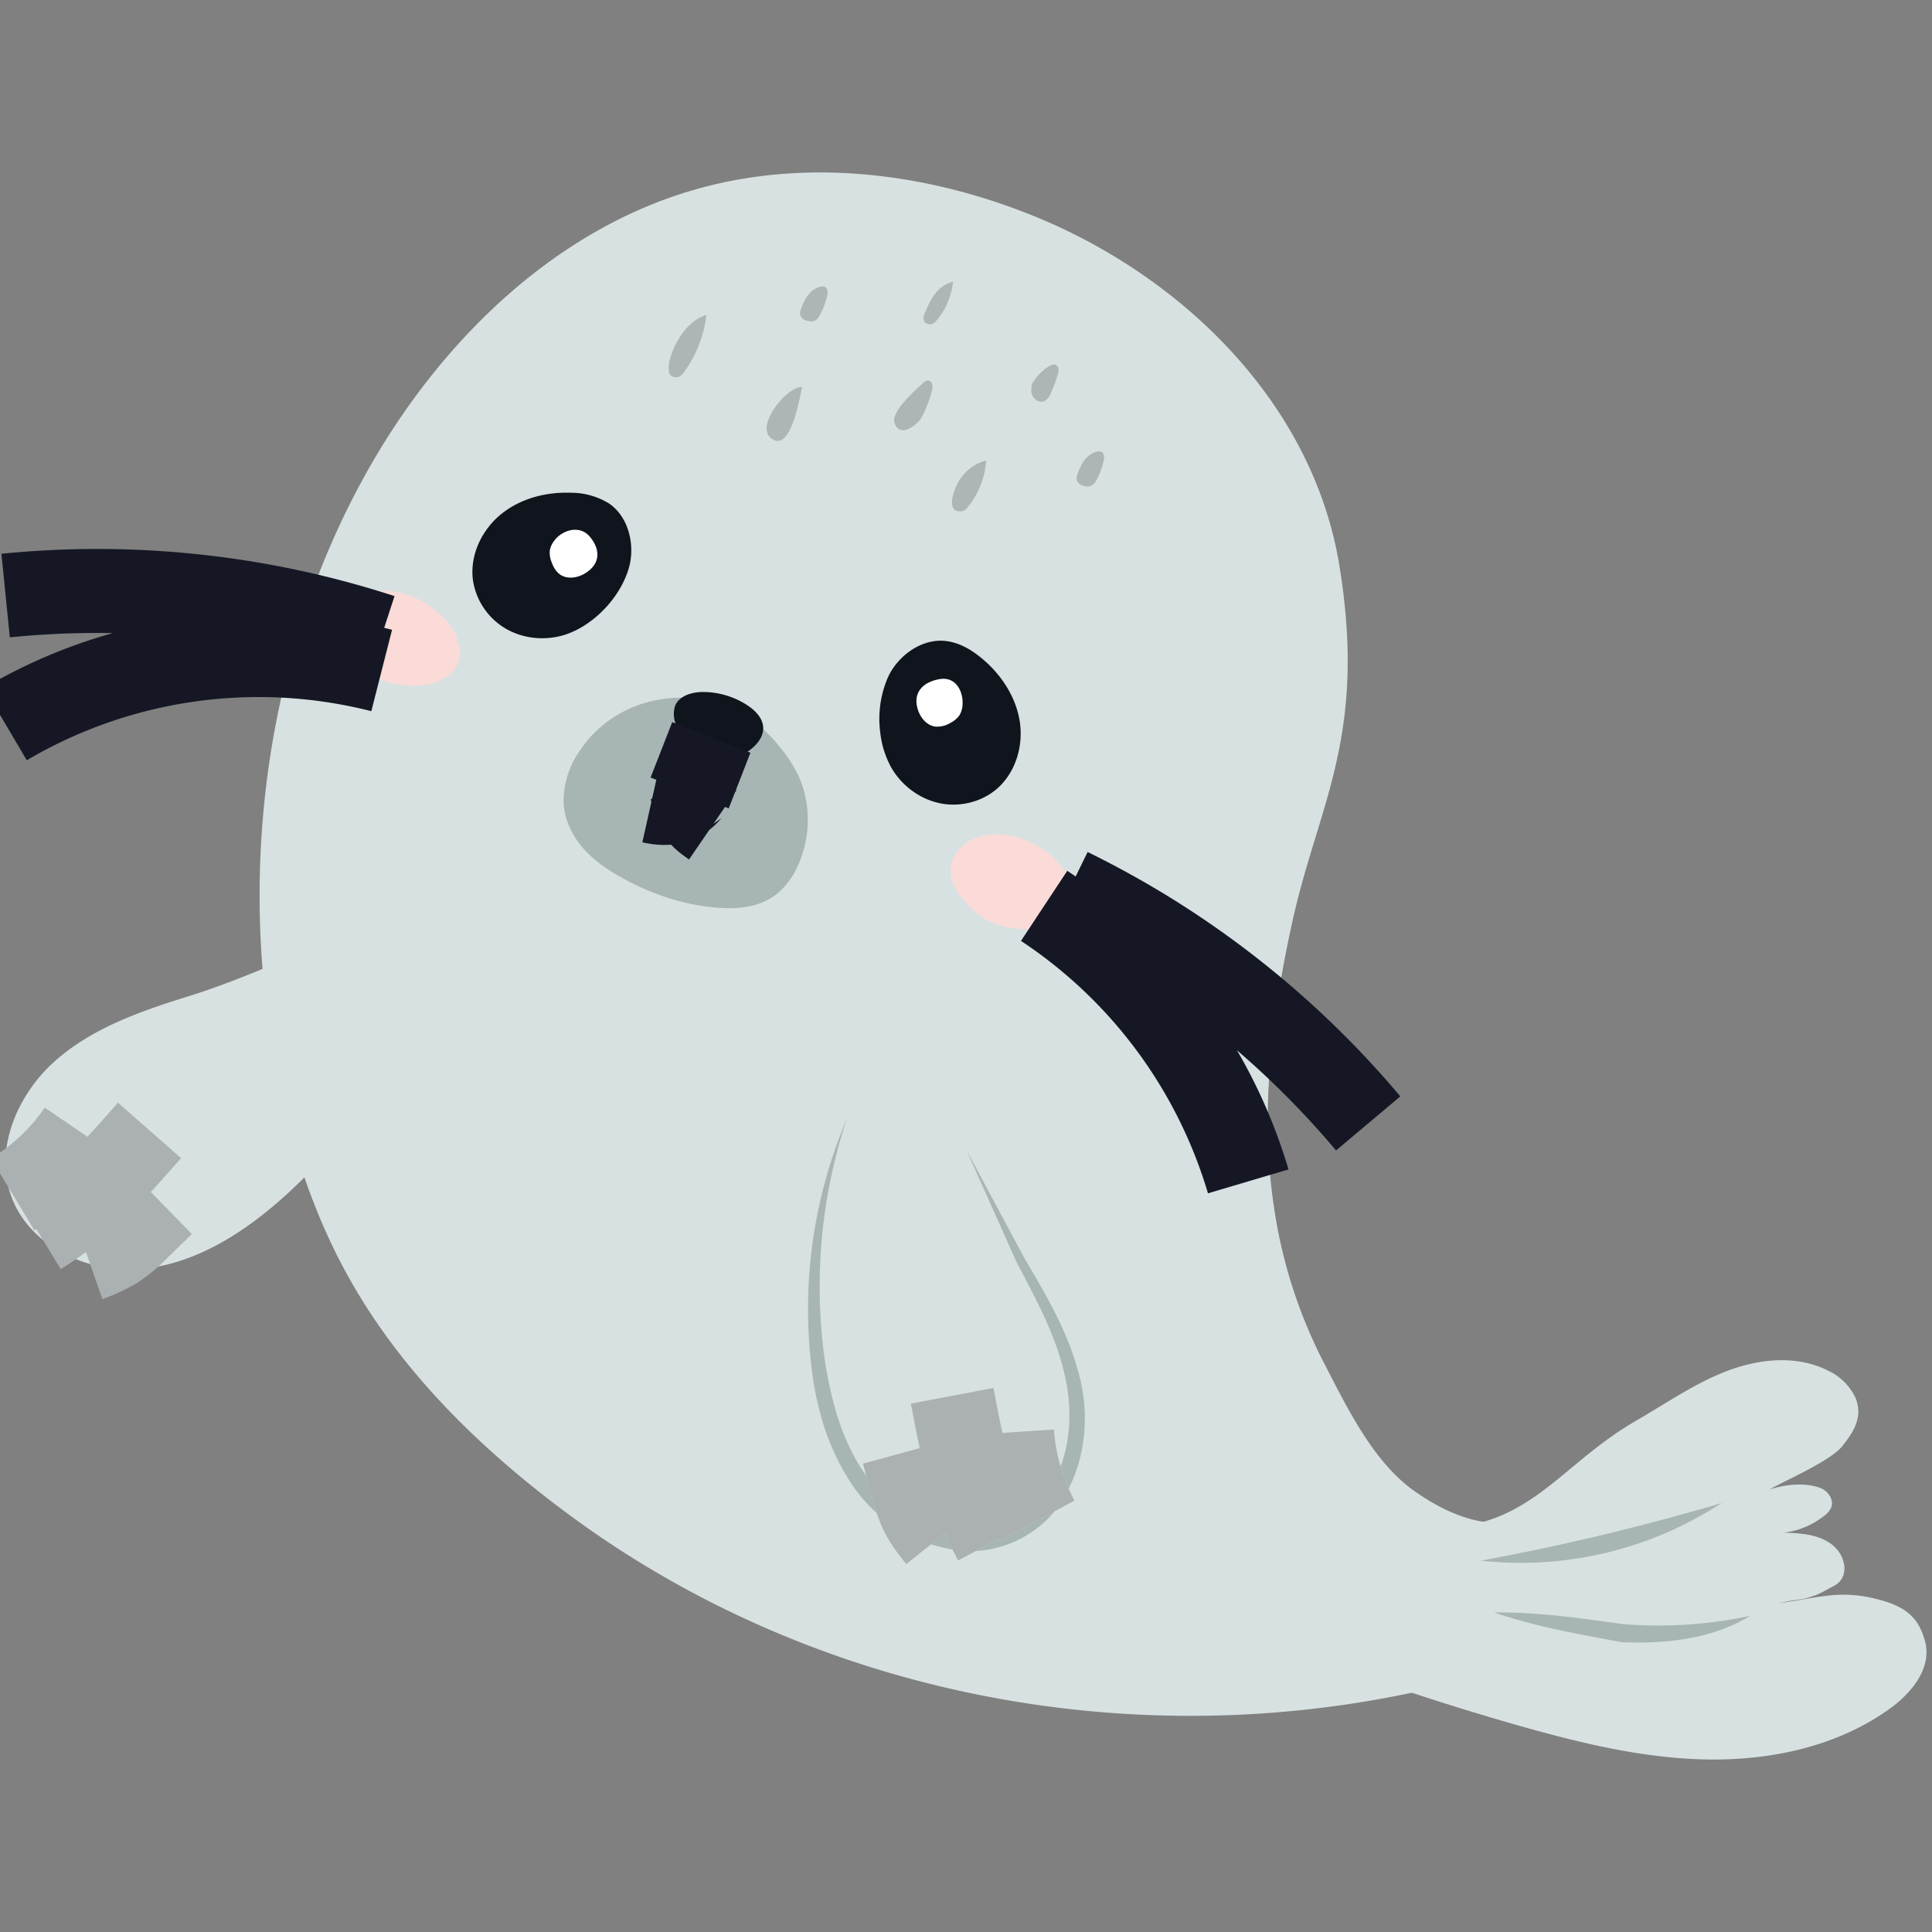 <?xml version="1.0" encoding="utf-8"?>
<svg version="1.1" xmlns="http://www.w3.org/2000/svg" xmlns:xlink="http://www.w3.org/1999/xlink" x="0px" y="0px"
	 viewBox="0 0 23 23" style="enable-background:new 0 0 100 100;" xml:space="preserve">
	 <rect x="0" y="0" width="23" height="23" fill="#808080" stroke="none"/>
	 <g
      fill="none"
      stroke="#D4CFCE"
      strokeWidth="0.01"
      strokeLinecap="round"
      strokeLinejoin="round"
      strokeMiterlimit="10"
    >
      <path d="M11.335 16.617c.112.591.228 1.193.512 1.724M10.756 17.293l.103.378c.032.12.065.24.121.35.054.104.127.196.2.288M12.048 17.051c.024.367.129.727.303 1.05" />
    </g>
    <path
      fill="#D8E1E1"
      d="M2.239 11.862c-.566.176-1.143.377-1.585.77s-.719 1.03-.527 1.59c.204.596.887.93 1.515.887s1.197-.39 1.672-.803a6.035 6.035 0 0 0 1.637-2.301 4.097 4.097 0 0 1-.699-.452c-.091-.073-.207-.235-.312-.278-.165-.067-.105-.037-.29.04-.471.198-.92.394-1.411.547z"
    />
    <path
      fill="#D8E1E1"
      d="M15.163 14.347c-.164-1.114-.023-2.258.22-3.364.307-1.407.895-2.206.562-4.25-.32-1.956-1.906-3.483-3.712-4.191-1.254-.493-2.664-.66-3.97-.282-1.632.47-2.967 1.752-3.832 3.247C3.2 7.633 2.83 10.22 3.267 12.622c.158.873.421 1.73.84 2.504.634 1.174 1.607 2.123 2.67 2.908 3.131 2.312 7.301 2.988 11.055 1.855.003-.813-.004-1.059.338-1.8-.474.132-.927-.056-1.323-.332-.506-.353-.817-1.015-1.1-1.56a5.88 5.88 0 0 1-.584-1.85z"
    />
    <path
      fill="#A7B6B5"
      d="M6.909 8.928a1.05 1.05 0 0 0-.2.627c.01.203.102.392.23.54.128.147.29.257.458.351.352.197.742.33 1.146.36.242.02.504-.005.703-.162a.912.912 0 0 0 .256-.346c.15-.332.153-.727.01-1.047a1.592 1.592 0 0 0-.226-.355 1.641 1.641 0 0 0-.492-.423c-.615-.325-1.457-.178-1.886.455z"
    />
    <path
      fill="#10141D"
      d="M7.246 5.991a.866.866 0 0 0-.455-.125c-.296-.01-.6.07-.829.258s-.37.488-.332.78a.807.807 0 0 0 .4.585c.212.12.477.141.709.063.135-.046.258-.123.366-.216.17-.148.306-.338.375-.553.087-.27.014-.627-.234-.792z"
    />
    <path
      fill="#FFF"
      d="M6.604 6.43a.267.267 0 0 0-.058.118.284.284 0 0 0 .019.139c.02.059.052.117.103.153.087.06.21.04.3-.016.164-.102.192-.26.062-.425-.125-.16-.334-.087-.426.03z"
    />
    <path
      fill="#10141D"
      d="M11.274 7.633c.158.022.3.108.422.211.226.19.399.454.444.746.045.292-.05.61-.275.803-.186.159-.449.22-.687.167s-.45-.214-.57-.427a1.113 1.113 0 0 1-.128-.406 1.243 1.243 0 0 1 .09-.662c.117-.259.409-.475.704-.432z"
    />
    <path
      fill="#FFF"
      d="M11.459 8.388a.268.268 0 0 1-.037.127.285.285 0 0 1-.106.09.302.302 0 0 1-.18.045c-.105-.013-.183-.11-.212-.212-.054-.185.052-.316.26-.353.2-.035.285.154.275.303z"
    />
    <path
      fill="#10141D"
      d="M8.043 8.615a.326.326 0 0 1-.008-.207c.046-.125.201-.17.334-.17.185 0 .37.055.525.156.096.062.187.154.192.268.004.124-.095.228-.199.295a.638.638 0 0 1-.334.115c-.263.003-.44-.228-.51-.457z"
    />
    <path
      fill="none"
      stroke="#151824"
      strokeWidth="0.093"
      strokeLinecap="round"
      strokeLinejoin="round"
      strokeMiterlimit="10"
      d="M8.468 8.779c-.097.248-.16.413-.258.661M7.756 9.54c.219.049.342.003.45-.12.005-.006.015-.004.021-.001.008.003.013.012.015.02.026.18.059.255.243.381"
    />
    <path
      fill="#FADBD7"
      d="M5.465 7.622a1.047 1.047 0 0 0-.675-.557.75.75 0 0 0-.541.042c-.159.086-.263.263-.229.438a.613.613 0 0 0 .135.255c.08.1.176.19.29.252a.983.983 0 0 0 .388.107c.132.01.268.002.386-.048.119-.049.219-.143.25-.263s-.02-.263-.133-.332M12.767 10.52a1.047 1.047 0 0 0-.675-.557c-.182-.048-.383-.044-.541.042s-.263.263-.229.438a.614.614 0 0 0 .135.255c.08.1.176.19.29.253a.981.981 0 0 0 .388.106c.132.01.268.002.386-.047a.412.412 0 0 0 .25-.263.309.309 0 0 0-.132-.333"
    />
    <g
      fill="none"
      stroke="#151824"
      strokeWidth="0.04"
      strokeLinecap="round"
      strokeLinejoin="round"
      strokeMiterlimit="10"
    >
      <path d="M4.544 7.982a5.937 5.937 0 0 0-4.479.638M.067 7.09a10.935 10.935 0 0 1 4.475.482" />
    </g>
    <g
      fill="none"
      stroke="#151824"
      strokeWidth="0.04"
      strokeLinecap="round"
      strokeLinejoin="round"
      strokeMiterlimit="10"
    >
      <path d="M16.288 13.374a10.935 10.935 0 0 0-3.56-2.782M14.86 14.064a5.964 5.964 0 0 0-2.43-3.28" />
    </g>
    <g>
      <path
        fill="#A7B6B5"
        d="M11.506 13.692l.689 1.285c.246.418.502.845.635 1.33.144.48.11 1.033-.145 1.485-.24.469-.81.747-1.33.657a1.802 1.802 0 0 1-1.249-.833c-.274-.43-.406-.928-.454-1.418a5.78 5.78 0 0 1 .43-2.88 6.335 6.335 0 0 0-.265 2.86c.072.47.194.94.454 1.33.25.391.662.666 1.113.727.448.078.91-.137 1.131-.541.232-.398.266-.889.155-1.345-.106-.463-.34-.891-.567-1.32l-.597-1.337z"
      />
      <g
        fill="none"
        stroke="#D4CFCE"
        strokeWidth="0.01"
        strokeLinecap="round"
        strokeLinejoin="round"
        strokeMiterlimit="10"
      >
        <path d="M11.335 16.617c.112.591.228 1.193.512 1.724M10.756 17.293l.103.378c.032.12.065.24.121.35.054.104.127.196.2.288M12.048 17.051c.024.367.129.727.303 1.05" />
      </g>
    </g>
    <g
      fill="none"
      stroke="#ABB1B2"
      strokeWidth="0.072"
      strokeLinecap="round"
      strokeLinejoin="round"
      strokeMiterlimit="10"
    >
      <path d="M1.78 13.457c-.397.452-.803.911-1.317 1.224M1.935 14.333l-.281.274a1.8 1.8 0 0 1-.282.239 1.79 1.79 0 0 1-.318.147M.946 13.468c-.207.303-.48.56-.795.75" />
    </g>
    <g fill="#ADB5B5">
      <path d="M8.41 3.748a1.448 1.448 0 0 1-.268.684c-.018.025-.04.051-.073.056-.205.033-.065-.31-.037-.366.078-.159.19-.31.378-.374zM11.74 5.483a.986.986 0 0 1-.224.56c-.016.02-.037.041-.07.044-.198.015-.08-.265-.056-.31a.524.524 0 0 1 .35-.294zM9.552 4.606c-.015 0-.119.813-.373.611-.189-.15.184-.615.373-.611zM10.994 4.556c.016-.014.034-.028.057-.026.048.005.056.067.046.109a1.402 1.402 0 0 1-.12.32c-.056.104-.274.27-.33.067-.035-.13.26-.395.347-.47zM9.523 3.717c.041-.124.099-.263.236-.302a.087.087 0 0 1 .059 0c.038.017.038.064.03.1a.865.865 0 0 1-.097.253c-.02.035-.055.062-.1.058-.117-.009-.131-.075-.126-.117M12.815 5.681c.041-.124.098-.263.235-.302a.087.087 0 0 1 .06 0c.037.017.038.065.03.1a.865.865 0 0 1-.097.254c-.02.034-.055.061-.1.058-.116-.01-.131-.075-.126-.117M10.99 3.784c.065-.18.153-.382.356-.43a.873.873 0 0 1-.181.444c-.021.027-.047.055-.084.061-.037.007-.085-.019-.083-.053M12.26 4.626a.579.579 0 0 1 .228-.266c.024-.014.054-.028.081-.015.038.017.036.065.027.1-.023.081-.051.16-.086.237-.02.045-.052.095-.107.1-.05.003-.099-.036-.116-.08s-.01-.091.003-.135" />
    </g>
    <g
      fill="none"
      stroke="#ABB1B2"
      strokeWidth="0.072"
      strokeLinecap="round"
      strokeLinejoin="round"
      strokeMiterlimit="10"
    >
      <path d="M11.335 16.617c.112.591.228 1.193.512 1.724M10.756 17.293l.103.378c.032.12.065.24.121.35.054.104.127.196.2.288M12.048 17.051c.024.367.129.727.303 1.05" />
    </g>
    <g>
      <path
        fill="#D8E1E1"
        d="M15.901 19.837c.718.261 1.446.497 2.18.706.732.207 1.479.39 2.24.403s1.541-.154 2.162-.594c.264-.186.515-.485.437-.8-.07-.281-.22-.411-.499-.494-.494-.145-.737-.042-1.248.028.311-.068.243-.024.439-.095.07-.026.16-.08.227-.115.18-.098.139-.35-.02-.48s-.378-.144-.583-.15a.962.962 0 0 0 .48-.2.246.246 0 0 0 .085-.102c.033-.09-.036-.19-.123-.227-.088-.036-.299-.084-.61.014.2-.115.715-.334.862-.513s.248-.36.16-.575a.667.667 0 0 0-.32-.322c-.366-.19-.814-.149-1.199-.004-.385.145-.727.384-1.083.59-.883.508-1.216 1.196-2.23 1.284-.295.025-1.255-.342-1.537-.256-.283.087-.553.267-.665.54-.15.364.026.797.317 1.062s.674.4 1.046.53"
      />
      <path
        fill="#A7B6B5"
        d="M17.625 18.58a27.93 27.93 0 0 0 2.871-.687 4.37 4.37 0 0 1-2.871.686zM17.787 19.196c.527-.006 1.029.069 1.534.138a5.23 5.23 0 0 0 1.515-.098c-.452.278-1.007.335-1.528.314-.513-.095-1.03-.185-1.521-.354z"
      />
    </g>
  </svg>